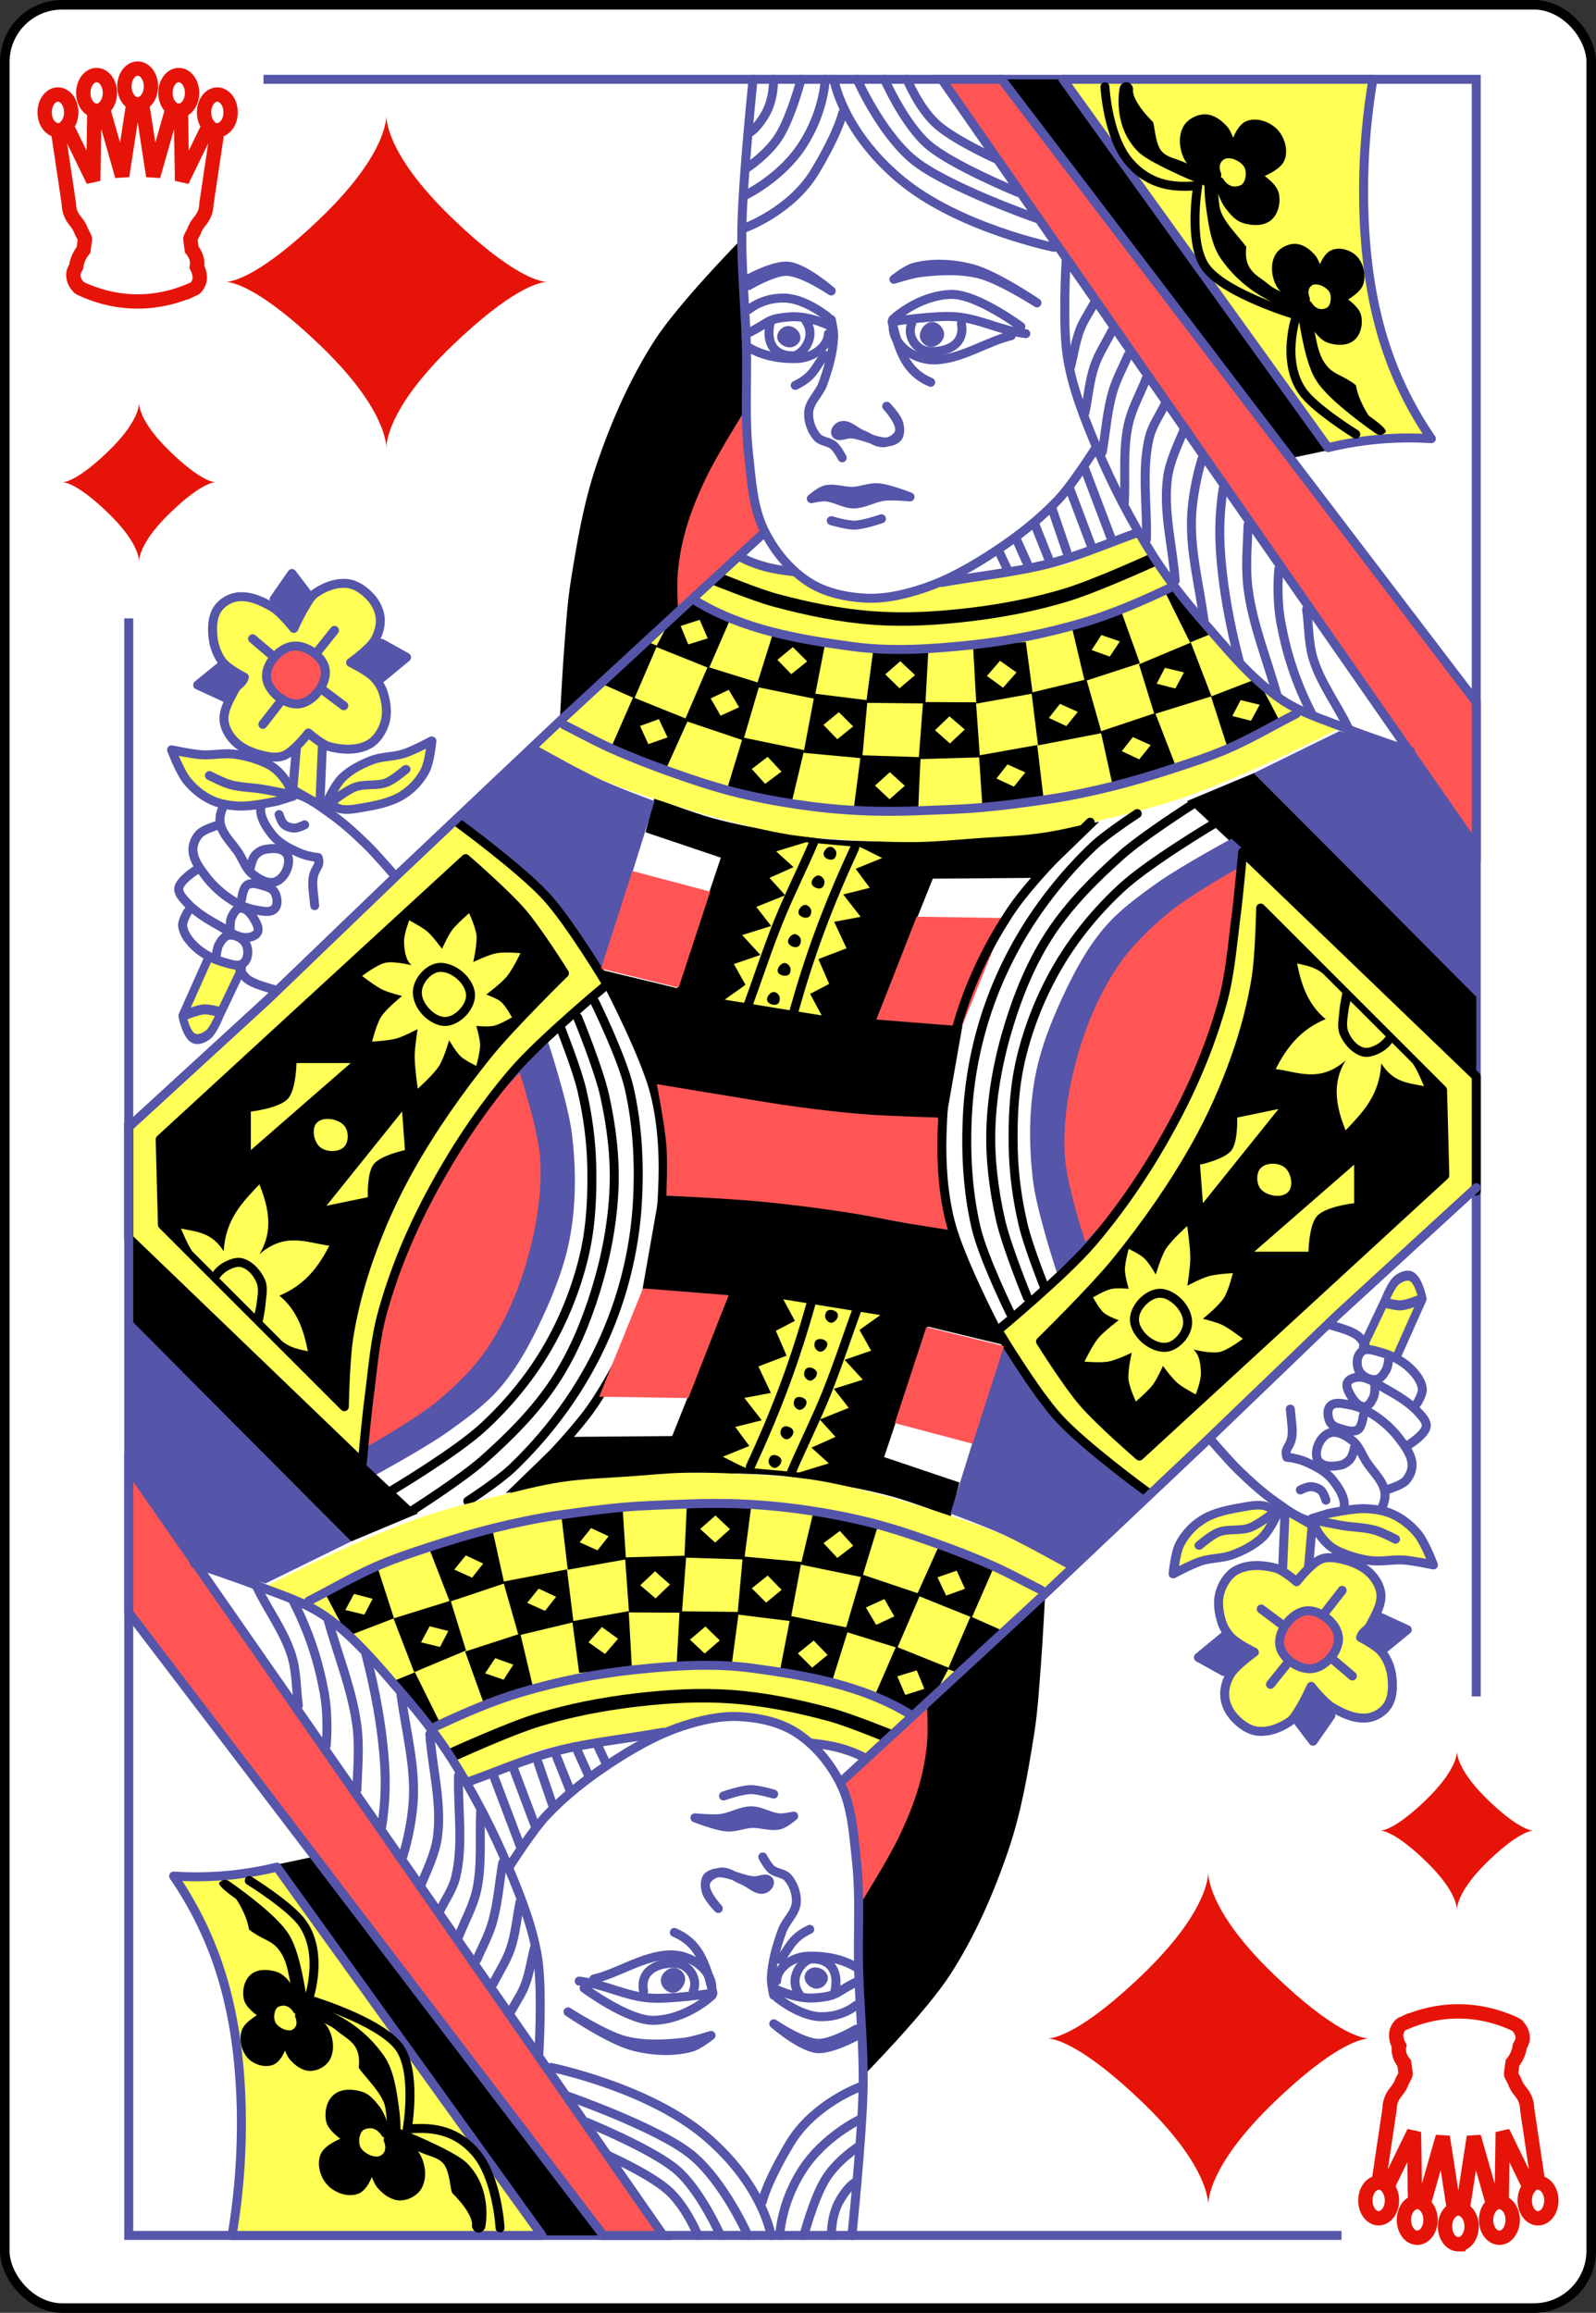 <?xml version="1.0" encoding="UTF-8" standalone="no"?>
<svg xmlns:svg="http://www.w3.org/2000/svg" xmlns="http://www.w3.org/2000/svg" xmlns:xlink="http://www.w3.org/1999/xlink" version="1.0" width="100%" height="100%" viewBox="0 0 167 242" id="svg2" xml:space="preserve">

<rect x="0" y="0" width="167" height="242" fill="#333333" stroke="none"/>

<rect x="0.5" y="0.5" width="166" height="241" rx="6" style="fill:#ffffff;stroke:#000000;stroke-width:1;" id="card"/>

<g id="upleft">
<path style="fill:#e61408;stroke:none" d="m 14.551,42.191 c -0.015,0.468 -0.291,2.218 -3.307,5.114 -2.906,2.786 -4.260,3.120 -4.666,3.151 0.406,0.031 1.760,0.364 4.666,3.151 3.015,2.896 3.291,4.646 3.307,5.109 0.010,-0.463 0.291,-2.213 3.307,-5.109 2.901,-2.786 4.260,-3.120 4.666,-3.151 -0.406,-0.031 -1.765,-0.364 -4.666,-3.151 -3.015,-2.896 -3.297,-4.646 -3.307,-5.114 z" id="fig"/>
<path style="fill:none;stroke:#e61408;stroke-width:1.5px;" d="m 14.407,7.178 a 1.390,1.864 0 0 0 -1.390,1.864 1.390,1.864 0 0 0 0.940,1.762 l -1.175,7.619 -2.014,-7.063 A 1.390,1.864 0 0 0 11.500,9.720 1.390,1.864 0 0 0 10.109,7.856 1.390,1.864 0 0 0 8.718,9.720 1.390,1.864 0 0 0 9.873,11.555 L 9.756,18.911 6.964,13.172 A 1.390,1.864 0 0 0 7.454,11.754 1.390,1.864 0 0 0 6.064,9.890 1.390,1.864 0 0 0 4.673,11.754 1.390,1.864 0 0 0 6.057,13.619 l 1.147,7.695 c 0.015,0.766 0.283,1.290 0.551,1.648 0.275,0.368 0.531,0.636 0.750,1.223 a 0.379,0.508 0 0 0 0.023,0.054 c 0.131,0.265 0.230,0.444 0.286,0.558 0.055,0.114 0.060,0.139 0.065,0.176 0.008,0.069 -0.034,0.432 -0.147,1.193 -0.613,0.731 -0.746,1.571 -0.754,1.736 -0.143,0.252 -0.283,0.509 -0.299,0.777 -0.020,0.349 0.077,0.654 0.192,0.870 0.229,0.430 0.549,0.625 0.549,0.625 a 0.379,0.508 0 0 0 0.045,0.025 0.379,0.508 0 0 0 0.025,0.010 c 3.830,1.778 7.994,1.778 11.824,0.001 a 0.379,0.508 0 0 0 0.021,-0.009 c 0.002,-0.001 0.004,-0.001 0.006,-0.002 a 0.379,0.508 0 0 0 0.085,-0.056 c 0,0 0.276,-0.230 0.422,-0.688 0.127,-0.397 0.048,-0.989 -0.257,-1.538 0.023,-0.141 0.060,-0.243 0.032,-0.546 -0.036,-0.387 -0.220,-0.860 -0.556,-1.255 -0.100,-0.688 -0.149,-1.073 -0.141,-1.140 0.004,-0.036 0.010,-0.061 0.066,-0.176 0.055,-0.114 0.154,-0.293 0.286,-0.558 a 0.379,0.508 0 0 0 0.023,-0.054 c 0.218,-0.587 0.475,-0.854 0.750,-1.223 0.266,-0.356 0.532,-0.877 0.550,-1.639 l 1.148,-7.704 a 1.390,1.864 0 0 0 1.382,-1.864 1.390,1.864 0 0 0 -1.390,-1.864 1.390,1.864 0 0 0 -1.390,1.864 1.390,1.864 0 0 0 0.488,1.419 l -2.791,5.737 -0.116,-7.353 A 1.390,1.864 0 0 0 20.096,9.720 1.390,1.864 0 0 0 18.705,7.856 1.390,1.864 0 0 0 17.315,9.720 1.390,1.864 0 0 0 18.047,11.362 l -2.013,7.062 -1.176,-7.619 A 1.390,1.864 0 0 0 15.798,9.042 1.390,1.864 0 0 0 14.407,7.178 Z"/>
</g>
<use transform="matrix(-1,0,0,-1,167,242)" id="downright" xlink:href="#upleft"/>


<g transform="matrix(0.47,0,0,0.47,-0.63,-5.8)">
<g id="queen">
 <path d="m 60,30 270,0 0,360 0,0" id="path6635-5" style="fill:none;stroke:#5555aa;stroke-width:2;stroke-linecap:butt;stroke-opacity:1" />
 <path style="fill:#000000;stroke:none" id="path7696" d="m 145.061,197.624 1.949,-7.604 c 0,0 8.623,3.267 13.063,4.484 5.248,1.438 10.626,2.376 15.987,3.314 3.168,0.554 6.347,1.104 9.553,1.364 6.479,0.525 12.998,0.517 19.497,0.389 6.574,-0.129 13.142,-0.590 19.692,-1.169 3.324,-0.294 6.640,-0.691 9.943,-1.169 3.785,-0.548 11.308,-1.949 11.308,-1.949 l -12.868,12.478 -24.176,0.194 -12.478,31.195 19.107,1.364 -3.704,21.057 c 0,0 -14.705,-0.680 -22.032,-1.364 -6.782,-0.633 -13.544,-1.502 -20.277,-2.534 -4.309,-0.660 -8.570,-1.605 -12.868,-2.339 -3.243,-0.554 -9.748,-1.559 -9.748,-1.559 0,0 -2.680,-6.968 -4.289,-10.333 -2.521,-5.273 -8.383,-15.402 -8.383,-15.402 l 17.742,4.289 9.748,-29.051 z" />
 <path style="fill:#5555aa;stroke:none" id="path7619" d="m 121.022,177.623 c 0,0 8.462,5.515 12.973,7.762 4.211,2.098 13.081,5.303 13.081,5.303 l -11.667,37.476 c 0,0 -6.506,-9.228 -10.253,-13.435 -3.499,-3.929 -7.411,-7.482 -11.359,-10.960 -3.388,-2.984 -10.560,-8.485 -10.560,-8.485 z" />
 <path style="fill:#5555aa;stroke:none" id="path7615" d="m 123.390,244.429 c 0,0 4.467,13.495 5.303,20.506 0.878,7.373 0.914,14.957 -0.353,22.273 -1.126,6.499 -3.580,12.757 -6.363,18.738 -2.498,5.368 -5.352,10.694 -9.192,15.202 -3.307,3.882 -7.517,6.934 -11.667,9.899 -5.245,3.748 -16.617,9.899 -16.617,9.899 l -3.535,-3.181 c 0,0 1.358,-14.232 2.828,-21.213 1.567,-7.445 3.643,-14.814 6.363,-21.920 2.525,-6.596 5.866,-12.860 9.192,-19.091 3.283,-6.151 6.302,-12.544 10.606,-18.031 3.858,-4.917 13.435,-13.081 13.435,-13.081 z" />
 <path style="fill:#ff5555;stroke:none" id="path7617" d="m 117.026,251.146 c 0,0 4.250,12.793 4.596,19.445 0.382,7.357 -0.834,14.828 -2.828,21.920 -1.956,6.957 -4.832,13.783 -8.838,19.798 -3.049,4.579 -7.084,8.500 -11.313,12.020 -4.849,4.035 -15.909,10.253 -15.909,10.253 0,0 1.498,-14.674 2.828,-21.920 1.006,-5.482 2.060,-10.997 3.889,-16.263 2.300,-6.624 5.590,-12.876 8.838,-19.091 2.593,-4.962 5.208,-9.956 8.485,-14.495 3.030,-4.197 10.253,-11.667 10.253,-11.667 z" />
 <g id="g7342" transform="matrix(1,0,0,1.253,8.906,-698.660)">
 <path style="fill:#ffff55;stroke:#5555aa;stroke-width:1.786;stroke-linecap:round;stroke-linejoin:round;stroke-opacity:1" id="path6924-4" d="m 38.858,737.583 -5.803,10.368 c 0,0 0.831,3.374 2.535,3.977 1.026,0.362 2.321,-0.101 3.25,-0.707 1.186,-0.774 2.5,-3.439 2.5,-3.439 l 4.960,-8.328" />
 <path style="fill:none;stroke:#5555aa;stroke-width:1.786;stroke-linecap:round;stroke-linejoin:round;stroke-opacity:1" id="path6926-2" d="m 34.042,747.655 c 0,0 2.483,-0.805 3.798,-0.873 1.052,-0.054 3.128,0.378 3.128,0.378" />
 </g>
 <path style="fill:#000000;stroke:none" id="path7014" d="m 166.207,65.781 c 0,0 -13.781,14.046 -19.079,22.257 -5.543,8.593 -9.702,18.110 -12.990,27.794 -2.851,8.398 -4.356,17.220 -5.740,25.981 -0.820,5.196 -1.101,10.465 -1.510,15.709 -0.392,5.028 -0.906,15.105 -0.906,15.105 l 45.014,-41.691 c 0,0 -2.715,-9.173 -3.323,-13.897 -0.604,-4.695 -0.251,-9.465 -0.302,-14.199 -0.067,-6.344 0.204,-12.692 0,-19.033 -0.193,-6.018 -1.162,-18.028 -1.162,-18.028 z" />
 <path style="fill:#ffff58;stroke:none" id="path7346-4" d="m 299.778,174.368 c -5.067,2.592 -12.066,6.074 -18.247,8.793 -5.833,2.565 -11.714,5.059 -17.756,7.084 -5.082,1.702 -10.307,2.953 -15.510,4.242 -4.821,1.194 -9.636,2.489 -14.548,3.234 -5.079,0.770 -10.236,0.888 -15.359,1.266 -4.120,0.303 -8.237,0.724 -12.367,0.802 -5.003,0.094 -10.010,-0.118 -15.006,-0.405 -4.588,-0.264 -9.195,-0.499 -13.736,-1.211 -5.118,-0.802 -10.146,-2.121 -15.157,-3.437 -4.316,-1.133 -8.583,-2.452 -12.826,-3.836 -4.652,-1.517 -9.352,-2.947 -13.840,-4.897 -5.263,-2.286 -11.739,-6.174 -15.275,-7.941 l 45.291,-42.049 c 0,0 2.741,0.509 4.103,0.807 2.589,0.565 2.447,0.946 7.730,1.858 2.495,1.037 4.165,3.570 6.645,4.644 3.022,1.308 6.376,2.038 9.669,2.030 6.289,-0.014 13.866,-1.696 18.447,-3.961 2.383,-0.002 4.485,-0.400 6.726,-0.616 3.110,-0.300 6.23,-0.522 9.325,-0.945 3.325,-0.454 6.689,-0.811 9.923,-1.710 2.766,-0.768 5.391,-1.984 8.026,-3.124 2.890,-1.250 8.527,-4.070 8.527,-4.070 3.982,6.638 9.037,15.502 17.591,23.604 4.277,4.050 9.276,9.737 13.550,12.983 4.274,3.245 11.070,5.266 14.070,6.857 z" />
 <path style="fill:#ff5555;stroke:none" id="path7016" d="m 167.193,103.657 c 0,0 -6.094,9.733 -8.583,14.895 -1.787,3.705 -3.386,7.528 -4.531,11.480 -0.902,3.113 -1.514,6.326 -1.817,9.554 -0.257,2.744 0.005,8.270 0.005,8.270 l 19.033,-16.918 c 0,0 -2.644,-8.573 -3.323,-12.990 -0.724,-4.715 -0.781,-14.291 -0.781,-14.291 z" />
 <path style="fill:#000000;stroke:none" id="path6845" d="M 224,30 289.5,114.166 297.333,112.5 238,30 Z" />
 <path style="fill:#ffff55;stroke:#5555aa;stroke-width:2;stroke-linecap:round;stroke-linejoin:round;stroke-opacity:1" id="path17933-2-5" d="m 307,30 c -1.672,9.898 -2.343,19.966 -2,30 0.347,10.168 1.751,20.358 5,30 2.387,7.086 5.763,13.838 10,20 -3.328,-0.219 -6.671,-0.219 -10,0 -4.380,0.289 -8.735,0.959 -13,2 l -59,-82 69,0" />
 <path style="fill:#000000;stroke:#000100;stroke-width:1.999;stroke-linecap:round;stroke-linejoin:round;stroke-opacity:1" id="path17945-51-17" d="m 273.592,55.470 c 0.395,0.990 0.851,1.982 1.518,2.809 0.879,1.091 1.843,2.312 3.191,2.742 1.694,0.540 3.992,0.724 5.390,-0.450 1.363,-1.145 1.790,-3.433 1.346,-5.105 -0.511,-1.929 -4.227,-4.183 -4.227,-4.183 0,0 4.728,-1.580 5.556,-3.612 0.777,-1.908 -0.033,-4.452 -1.439,-5.878 -1.387,-1.406 -3.928,-2.341 -5.796,-1.518 -2.097,0.923 -3.300,6.023 -3.300,6.023 0,0 -0.837,-3.753 -2.050,-5.129 -1.076,-1.222 -2.627,-2.416 -4.290,-2.380 -1.475,0.032 -3.177,0.957 -3.866,2.279 -1.085,2.080 -0.611,4.967 0.625,6.878 1.239,1.915 5.997,3.342 5.997,3.342 0,0 -1.274,-2.703 0.982,-4.262 1.804,-1.246 5.046,0.238 6.046,2.107 0.846,1.582 0.400,4.619 -1.300,5.348 -3.394,1.452 -5.117,-1.721 -5.117,-1.721 0,0 0.388,1.845 0.735,2.713 z" />
 <path style="fill:#000000;stroke:#000100;stroke-width:1.999;stroke-linecap:round;stroke-linejoin:round;stroke-opacity:1" id="path17945-51-17-1" d="m 293.168,82.708 c 0.352,0.896 0.759,1.792 1.354,2.541 0.784,0.987 1.644,2.091 2.847,2.480 1.512,0.488 3.561,0.655 4.809,-0.407 1.216,-1.035 1.597,-3.105 1.201,-4.617 -0.456,-1.744 -3.772,-3.783 -3.772,-3.783 0,0 3.707,-1.826 4.290,-3.600 0.569,-1.731 0.011,-4.034 -1.284,-5.316 -1.095,-1.084 -3.100,-1.674 -4.504,-1.040 -1.881,0.849 -2.944,5.447 -2.944,5.447 0,0 -0.747,-3.394 -1.829,-4.638 -0.960,-1.105 -2.344,-2.185 -3.827,-2.152 -1.316,0.029 -2.834,0.865 -3.449,2.061 -0.968,1.881 -0.545,4.492 0.557,6.220 1.105,1.732 5.351,3.022 5.351,3.022 0,0 -1.137,-2.444 0.876,-3.855 1.609,-1.127 4.502,0.215 5.394,1.906 0.755,1.430 0.357,4.178 -1.160,4.836 -3.028,1.313 -4.566,-1.557 -4.566,-1.557 0,0 0.346,1.669 0.655,2.454 z" />
 <path style="fill:none;stroke:#000000;stroke-width:2;stroke-linecap:round;stroke-linejoin:round;stroke-opacity:1" id="path6821" d="m 247.333,31.666 c 0,0 0.587,11.227 5.5,16.833 4.722,5.388 10.277,5.611 15.166,5.166 0,0 -2.299,13.139 2,18.5 C 274.663,77.980 290,82.5 290,82.5 c 0,0 -3.580,10.047 1.333,17 2.720,3.849 11.833,9.5 11.833,9.5" />
 <path style="font-style:normal;font-variant:normal;font-weight:normal;font-stretch:normal;font-size:medium;line-height:normal;font-family:Sans;-inkscape-font-specification:Sans;text-indent:0;text-align:start;text-decoration:none;text-decoration-line:none;letter-spacing:normal;word-spacing:normal;text-transform:none;direction:ltr;block-progression:tb;writing-mode:lr-tb;baseline-shift:baseline;text-anchor:start;fill:#000000;stroke-width:3;marker:none;" id="path6821-1" d="m 252.093,30.637 c -0.689,0.002 -1.339,0.541 -1.468,1.218 0,0 -1.822,8.333 4.062,14.218 0.910,0.910 2.217,1.693 3.812,2.562 1.594,0.869 3.437,1.76 5.187,2.562 3.054,1.400 5.149,2.199 5.812,2.468 0.003,0.706 -0.022,2.230 0.375,5.031 0.479,3.374 1.087,8.160 3.322,11.322 4.140,5.858 8.886,8.364 12.302,10.052 2.234,1.104 3.759,1.490 4.781,1.687 0.098,0.769 0.278,2.425 0.843,5.281 0.683,3.448 1.614,7.368 3.187,9.906 1.649,2.659 4.928,5.496 7.875,7.843 2.946,2.347 5.562,4.125 5.562,4.125 0.654,0.441 1.652,0.248 2.094,-0.406 0.441,-0.654 -3.085,-3.152 -3.739,-3.593 0,0 -2.356,-3.363 -2.875,-6.802 -2.852,-2.272 -4.934,-2.322 -6.552,-4.395 -1.584,-2.030 -1.956,-3.947 -2.614,-7.270 -0.658,-3.323 -1,-6.125 -1,-6.125 -0.083,-0.681 -0.690,-1.260 -1.375,-1.312 0,0 -5.701,-1.434 -7.843,-3.291 -2.471,-2.142 -5.685,-2.960 -5.041,-8.416 -1.730,-2.448 -5.512,-5.902 -5.958,-9.041 -0.445,-3.138 -0.437,-5.562 -0.437,-5.562 0.018,-0.608 -0.372,-1.209 -0.937,-1.437 0,0 -3.107,-1.242 -6.531,-2.812 -1.711,-0.784 -3.800,-1.049 -5,-2.468 -1.467,-1.735 -1.551,-6.124 -1.958,-6.531 -4.655,-4.655 -4.416,-6.968 -4.416,-6.968 0.207,-0.879 -0.564,-1.848 -1.468,-1.843 z" />
 <path style="fill:#ff5555;stroke:#5555aa;stroke-width:2;stroke-opacity:1" id="path6847" d="M 211,30 224.333,30 330,168.666 330,201 Z" />
 <path style="fill:none;stroke:#5555aa;stroke-width:2;stroke-linecap:round;stroke-linejoin:round;stroke-opacity:1" id="path17967-15-5" d="m 186.993,30 c 0,0 1.769,11.295 14.651,22.174 12.881,10.878 34.358,15.228 34.358,15.228" />
 <path style="fill:none;stroke:#5555aa;stroke-width:2;stroke-linecap:round;stroke-linejoin:round;stroke-opacity:1" id="path17967-7-2-2" d="m 192.160,30 c 0,0 5.212,11.830 12.428,17.842 7.215,6.012 27.531,13.114 27.531,13.114" />
 <path style="fill:none;stroke:#5555aa;stroke-width:2;stroke-linecap:round;stroke-linejoin:round;stroke-opacity:1" id="path17967-6-7-7" d="m 198.267,30 c 0,0 4.410,10.058 9.792,14.639 5.381,4.581 19.924,10.532 19.924,10.532" />
 <path style="fill:none;stroke:#5555aa;stroke-width:1.999;stroke-linecap:round;stroke-linejoin:round;stroke-opacity:1" id="path17967-1-6-6" d="m 203.288,30 c 0,0 2.731,6.831 7.029,10.382 4.297,3.550 12.891,7.390 12.891,7.390" />
 <path style="fill:none;stroke:#5555aa;stroke-width:2;stroke-linecap:round;stroke-linejoin:round;stroke-opacity:1" id="path17967-2-4-1" d="m 188.938,37.538 c 0,0 -0.840,4.085 -6.143,12.956 -5.303,8.871 -15.747,12.632 -15.747,12.632" />
 <path style="fill:none;stroke:#5555aa;stroke-width:2;stroke-linecap:round;stroke-linejoin:round;stroke-opacity:1" id="path17967-7-7-2-4" d="m 185.051,30 c 0,0 -0.173,7.048 -4.997,14.561 -4.823,7.512 -12.940,11.314 -12.940,11.314" />
 <path style="fill:none;stroke:#5555aa;stroke-width:2;stroke-linecap:round;stroke-linejoin:round;stroke-opacity:1" id="path17967-6-9-3-2" d="m 179.68,30 c 0,0 -1.933,7.457 -4.508,12.038 -2.575,4.581 -7.861,7.898 -7.861,7.898" />
 <path style="fill:none;stroke:#5555aa;stroke-width:1.999;stroke-linecap:round;stroke-linejoin:round;stroke-opacity:1" id="path17967-1-5-2-3" d="m 173.554,30 c 0,0 0.180,4.400 -1.942,7.950 -2.123,3.550 -3.590,3.984 -3.590,3.984" />
 <path style="fill:none;stroke:#5555aa;stroke-width:1.999;stroke-linecap:round;stroke-linejoin:round;stroke-opacity:1" id="path18296-2-2" d="m 186.405,83.469 c 0,0 0.589,2.580 0.530,3.887 -0.162,3.576 -1.196,7.097 -2.408,10.465 -0.795,2.208 -2.999,3.951 -3.157,6.293 -0.131,1.946 0.616,4.064 1.895,5.537 0.901,1.037 2.639,0.965 3.676,1.868 0.838,0.730 1.906,2.739 1.906,2.739" />
 <path style="fill:#5555aa;stroke:#5555aa;stroke-width:1.999;stroke-linecap:round;stroke-linejoin:round;stroke-opacity:1" id="path18298-1-2" d="m 198.747,102.780 c 0,0 3.324,3.559 2.859,5.604 -0.304,1.335 -1.914,2.281 -3.267,2.490 -1.779,0.274 -3.399,-1.188 -5.082,-1.827 -1.593,-0.605 -3.126,-2.430 -4.747,-1.901 -0.651,0.212 -1.416,1.141 -1.089,1.743 0.535,0.984 2.242,-0.013 3.361,0.053 3.393,0.204 7.437,3.118 10.144,1.060 0.871,-0.662 0.779,-2.168 0.544,-3.237 -0.345,-1.571 -2.723,-3.985 -2.723,-3.985 z" />
 <path style="fill:#5555aa;stroke:#5555aa;stroke-width:1.999;stroke-linecap:round;stroke-linejoin:round;stroke-opacity:1" id="path18288-6-1" d="m 232.200,79.772 c 0,0 -9.207,-6.281 -14.497,-7.649 -4.161,-1.076 -8.738,-1.368 -12.893,-0.265 -1.671,0.443 -4.451,2.664 -4.451,2.664 0,0 4.075,-1.311 6.188,-1.538 4.269,-0.459 8.713,-0.675 12.877,0.375 4.620,1.166 12.775,6.414 12.775,6.414 z" />
 <path style="fill:#5555aa;stroke:#5555aa;stroke-width:1.999;stroke-linecap:round;stroke-linejoin:round;stroke-opacity:1" id="path18290-8-6" d="m 168.270,74.250 c 0,0 5.566,-2.979 8.539,-2.653 3.704,0.406 9.587,5.525 9.587,5.525 0,0 -6.241,-4.258 -9.859,-4.369 -3.037,-0.093 -8.505,3.151 -8.505,3.151 z" />
 <path style="fill:#5555aa;stroke:#5555aa;stroke-width:1.999;stroke-linecap:round;stroke-linejoin:round;stroke-opacity:1" id="path18312-5-8" d="m 203.940,122.970 c 0,0 -4.704,-1.875 -7.154,-2.044 -1.839,-0.126 -3.646,0.697 -5.487,0.785 -2.101,0.101 -4.257,-0.853 -6.305,-0.291 -1.120,0.307 -3.030,1.936 -3.030,1.936 0,0 2.086,-0.460 3.136,-0.397 2.136,0.128 4.137,1.565 6.276,1.568 2.360,0.004 4.550,-1.456 6.930,-1.712 1.869,-0.200 5.634,0.155 5.634,0.155 z" />
 <path style="fill:none;stroke:#5555aa;stroke-width:1.999;stroke-linecap:round;stroke-linejoin:round;stroke-opacity:1" id="path18316-6-5" d="m 197.578,127.833 c 0,0 -3.943,1.371 -5.990,1.415 -1.753,0.037 -5.173,-0.990 -5.173,-0.990" />
 <path style="fill:none;stroke:#5555aa;stroke-width:1.999;stroke-linecap:round;stroke-linejoin:round;stroke-opacity:1" id="path6597-7" d="m 185.625,82.900 c 0,0 -5.032,-4.105 -9.649,-4.205 -4.941,-0.106 -7.894,2.523 -7.894,2.523" />
 <path style="fill:none;stroke:#5555aa;stroke-width:1.999;stroke-linecap:round;stroke-linejoin:round;stroke-opacity:1" id="path6597-1-6" d="m 228.613,85.045 c 0,0 -9.863,-7.325 -15.526,-7.162 -7.420,0.213 -12.961,5.559 -12.961,5.559" />
 <path style="fill:none;stroke:#5555aa;stroke-width:1.999;stroke-linecap:round;stroke-linejoin:round;stroke-opacity:1" id="path6597-8-1" d="m 229.705,86.621 c -5.852,-0.757 -10.154,-3.299 -15.541,-3.759 -4.618,-0.394 -13.942,1.036 -13.942,1.036" />
 <path style="fill:none;stroke:#5555aa;stroke-width:1.999;stroke-linecap:round;stroke-linejoin:round;stroke-opacity:1" id="path6597-8-9-8" d="m 167.453,86.693 c 5.387,-2.541 4.233,-3.350 9.620,-3.810 4.618,-0.394 9.445,2.225 9.445,2.225" />
 <path style="fill:none;stroke:#5555aa;stroke-width:1.999;stroke-linecap:round;stroke-linejoin:round;stroke-opacity:1" id="path6597-1-2-92" d="m 226.468,87.080 c -5.266,1.199 -10.768,5.081 -16.727,5.378 -4.415,0.219 -9.150,-2.813 -9.539,-6.897" />
 <path style="fill:none;stroke:#5555aa;stroke-width:1.999;stroke-linecap:round;stroke-linejoin:round;stroke-opacity:1" id="path6597-1-2-7-7" d="m 215.381,84.395 c 0.936,5.063 -4.018,6.559 -7.578,6.121 -2.414,-0.296 -4.653,-3.259 -3.491,-6.153" />
 <path style="fill:#5555aa;stroke:#5555aa;stroke-width:1.999;stroke-linecap:round;stroke-linejoin:round;stroke-opacity:1" id="path6678-9" d="m 207.132,87.242 c -0.098,-0.917 0.745,-2.179 1.705,-2.230 0.840,-0.044 1.724,0.977 1.705,1.784 -0.019,0.840 -0.983,1.762 -1.860,1.784 -0.695,0.017 -1.479,-0.674 -1.550,-1.338 z" />
 <path style="fill:#5555aa;stroke:#5555aa;stroke-width:1.999;stroke-linecap:round;stroke-linejoin:round;stroke-opacity:1" id="path6678-4-5" d="m 178.557,87.548 c 0.026,-0.716 -0.846,-1.644 -1.742,-1.625 -0.783,0.016 -1.532,0.862 -1.458,1.486 0.076,0.650 1.038,1.306 1.854,1.270 0.647,-0.028 1.326,-0.612 1.346,-1.131 z" />
 <path style="fill:none;stroke:#5555aa;stroke-width:1.999;stroke-linecap:round;stroke-linejoin:round;stroke-opacity:1" id="path6706-4" d="m 184.967,91.412 c -2.092,2.459 -2.243,4.643 -6.578,6.728" />
 <path style="fill:none;stroke:#5555aa;stroke-width:1.999;stroke-linecap:round;stroke-linejoin:round;stroke-opacity:1" id="path6708-3" d="m 199.941,83.932 c 1.604,7.121 3.449,11.366 8.596,13.521" />
 <path style="fill:none;stroke:#5555aa;stroke-width:2;stroke-linecap:round;stroke-linejoin:round;stroke-opacity:1" id="path6597-1-2-9-1" d="m 167.550,89.414 c 2.855,1.803 6.511,2.869 11.175,2.747 3.455,-0.090 6.968,-2.538 7.029,-5.496" />
 <path style="fill:none;stroke:#5555aa;stroke-width:2;stroke-linecap:round;stroke-linejoin:round;stroke-opacity:1" id="path6597-1-2-7-5-2" d="m 172.825,84.103 c -1.111,4.898 1.095,7.535 5.143,7.452 1.780,-0.036 5.422,-4.039 2.747,-7.844" />
 <path style="fill:none;stroke:#5555aa;stroke-width:2;stroke-linecap:round;stroke-linejoin:round;stroke-opacity:1" id="path6972" d="m 169,30 c 0,0 -2.294,21.970 -2.5,33 -0.161,8.671 0.744,17.330 1,26 0.240,8.164 -0.410,16.382 0.5,24.5 0.645,5.749 0.934,11.814 3.5,17 2.252,4.553 5.706,8.784 10,11.5 3.656,2.313 8.179,3.273 12.5,3.5 4.389,0.229 8.832,-0.812 13,-2.209 5.695,-1.907 10.985,-4.984 16,-8.290 5.042,-3.324 9.857,-7.105 14,-11.5 3.110,-3.298 8,-11 8,-11" />
 <path style="fill:none;stroke:#5555aa;stroke-width:2;stroke-linecap:round;stroke-linejoin:round;stroke-opacity:1" id="path6976" d="m 166.353,136.442 c 4.669,2.406 8.816,2.832 11.949,3.191" />
 <path style="fill:none;stroke:#5555aa;stroke-width:2;stroke-linecap:round;stroke-linejoin:round;stroke-opacity:1" id="path6978" d="m 211.062,142.015 c 7.263,-1.352 16.235,-2.198 24.139,-4.272 6.643,-1.743 12.959,-4.557 19.439,-6.836" />
 <path style="fill:none;stroke:#5555aa;stroke-width:2;stroke-linecap:round;stroke-linejoin:round;stroke-opacity:1" id="path6980" d="m 242.892,116.807 5.981,15.808" />
 <path style="fill:none;stroke:#5555aa;stroke-width:2;stroke-linecap:round;stroke-linejoin:round;stroke-opacity:1" id="path6982" d="m 239.474,121.079 4.913,13.031" />
 <path style="fill:none;stroke:#5555aa;stroke-width:2;stroke-linecap:round;stroke-linejoin:round;stroke-opacity:1" id="path6984" d="m 235.629,125.779 3.204,9.399" />
 <path style="fill:none;stroke:#5555aa;stroke-width:2;stroke-linecap:round;stroke-linejoin:round;stroke-opacity:1" id="path6986" d="m 231.784,129.197 2.990,7.476" />
 <path style="fill:none;stroke:#5555aa;stroke-width:2;stroke-linecap:round;stroke-linejoin:round;stroke-opacity:1" id="path6988" d="m 227.725,132.615 2.777,6.195" />
 <path style="fill:none;stroke:#5555aa;stroke-width:2;stroke-linecap:round;stroke-linejoin:round;stroke-opacity:1" id="path6990" d="m 223.879,135.392 1.709,3.631" />
 <path style="fill:none;stroke:#5555aa;stroke-width:2;stroke-linecap:round;stroke-linejoin:round;stroke-opacity:1" id="path6992" d="m 244.815,80.063 c -0.996,1.851 -2.225,3.595 -2.990,5.554 -1.043,2.670 -1.424,5.554 -2.136,8.331" />
 <path style="fill:none;stroke:#5555aa;stroke-width:2;stroke-linecap:round;stroke-linejoin:round;stroke-opacity:1" id="path6994" d="m 248.874,86.045 c -1.281,2.563 -2.909,4.981 -3.845,7.690 -1.162,3.366 -1.424,6.978 -2.136,10.467" />
 <path style="fill:none;stroke:#5555aa;stroke-width:2;stroke-linecap:round;stroke-linejoin:round;stroke-opacity:1" id="path6996" d="m 252.505,91.385 c -1.139,2.705 -2.590,5.300 -3.418,8.117 -1.283,4.369 -1.566,8.972 -2.349,13.458" />
 <path style="fill:none;stroke:#5555aa;stroke-width:2;stroke-linecap:round;stroke-linejoin:round;stroke-opacity:1" id="path6998" d="m 256.564,96.512 c -1.352,3.489 -3.280,6.807 -4.058,10.467 -1.201,5.648 -0.569,11.535 -0.854,17.303" />
 <path style="fill:none;stroke:#5555aa;stroke-width:2;stroke-linecap:round;stroke-linejoin:round;stroke-opacity:1" id="path7000" d="m 260.837,102.067 c -1.210,2.563 -2.972,4.933 -3.631,7.690 -1.756,7.344 -0.427,15.096 -0.640,22.644" />
 <path style="fill:none;stroke:#5555aa;stroke-width:2;stroke-linecap:round;stroke-linejoin:round;stroke-opacity:1" id="path7002" d="m 265.109,107.621 c -1.281,3.204 -3.34,7.222 -3.845,11.108 -0.985,7.576 1.139,15.238 1.709,22.857" />
 <path style="fill:none;stroke:#5555aa;stroke-width:2;stroke-linecap:round;stroke-linejoin:round;stroke-opacity:1" id="path7004" d="m 268.954,114.457 c -1.068,3.418 -2.236,8.905 -2.349,13.458 -0.187,7.531 1.566,13.885 2.777,22.430" />
 <path style="fill:none;stroke:#5555aa;stroke-width:2;stroke-linecap:round;stroke-linejoin:round;stroke-opacity:1" id="path7006" d="m 273.654,121.079 c -0.712,4.770 -0.910,8.975 -0.640,13.458 0.512,8.507 2.136,17.018 4.272,25.207" />
 <path style="fill:none;stroke:#5555aa;stroke-width:2;stroke-linecap:round;stroke-linejoin:round;stroke-opacity:1" id="path7008" d="m 279.208,129.197 c -0.142,4.486 -0.633,9.584 0,14.312 1.077,8.047 4.130,15.381 6.408,23.498" />
 <path style="fill:none;stroke:#5555aa;stroke-width:2;stroke-linecap:round;stroke-linejoin:round;stroke-opacity:1" id="path7010" d="m 286.044,139.024 c -0.284,3.275 -0.282,7.895 0.427,11.749 1.321,7.175 3.346,13.529 7.049,20.721" />
 <path style="fill:none;stroke:#5555aa;stroke-width:2;stroke-linecap:round;stroke-linejoin:round;stroke-opacity:1" id="path7012" d="m 292.240,147.996 c 0.498,3.702 0.385,7.540 1.495,11.108 1.683,5.412 5.483,10.467 7.690,15.167" />
 <g id="g7264" transform="translate(0,-512.362)">
 <path style="fill:none;stroke:#5555aa;stroke-width:1.999;stroke-linecap:round;stroke-linejoin:round;stroke-opacity:1" id="path6912-3" d="m 89.796,720.324 c 0,0 -4.404,-5.208 -6.868,-7.601 -2.593,-2.518 -5.291,-4.980 -8.299,-7.077 -2.317,-1.615 -4.682,-3.490 -7.440,-4.193 -1.628,-0.415 -3.484,-0.562 -5.040,0.070 -1.143,0.465 -2.419,1.344 -2.686,2.550 -0.508,2.291 1.101,4.727 2.575,6.552 1.495,1.851 3.767,2.992 5.945,3.951 1.314,0.578 2.915,0.902 4.181,1.037 0.829,2.600 -1.655,2.008 -1.127,7.138 0.154,1.504 0.361,3.568 0.361,3.568" />
 <path style="fill:none;stroke:#5555aa;stroke-width:1.999;stroke-linecap:round;stroke-linejoin:round;stroke-opacity:1" id="path6914-4" d="m 63.467,706.048 c 0,0 0.487,1.664 1.144,2.218 0.599,0.505 1.482,0.778 2.289,0.786 0.791,0.008 2.260,-0.725 2.260,-0.725" />
 <path style="fill:none;stroke:#5555aa;stroke-width:1.999;stroke-linecap:round;stroke-linejoin:round;stroke-opacity:1" id="path6916-1" d="m 58.888,703.286 c 0,0 -3.967,-1.814 -5.723,-1.048 -1.849,0.806 -2.854,3.104 -2.861,4.980 -0.011,2.852 2.777,5.117 4.292,7.601 0.921,1.510 1.533,3.329 2.914,4.435 1.353,1.083 3.171,2.203 4.865,1.834 1.323,-0.287 2.386,-1.615 2.861,-2.883 0.424,-1.131 0.582,-2.725 -0.232,-3.617 -1.094,-1.197 -3.222,-1.090 -4.807,-0.746 -0.846,0.183 -1.633,0.748 -2.173,1.426 -0.554,0.696 -0.926,2.505 -0.926,2.505" />
 <path style="fill:none;stroke:#5555aa;stroke-width:1.999;stroke-linecap:round;stroke-linejoin:round;stroke-opacity:1" id="path6918-1" d="m 49.443,708.528 c 0,0 -2.802,0.856 -3.720,1.834 -0.924,0.985 -1.490,2.371 -1.430,3.669 0.096,2.109 1.548,4.031 2.861,5.766 1.536,2.031 3.544,3.847 5.723,5.242 1.616,1.034 3.416,1.906 5.309,2.227 1.413,0.239 3.310,0.782 4.292,-0.262 0.838,-0.890 0.605,-2.607 0,-3.669 -0.457,-0.801 -1.498,-1.146 -2.382,-1.410 -1.200,-0.358 -2.706,-0.857 -3.755,-0.172 -0.940,0.614 -1.209,3.145 -1.209,3.145" />
 <path style="fill:none;stroke:#5555aa;stroke-width:1.999;stroke-linecap:round;stroke-linejoin:round;stroke-opacity:1" id="path6920-3" d="m 44.864,718.489 c 0,0 -3.483,2.211 -3.720,3.931 -0.159,1.163 0.905,2.238 1.717,3.145 2.068,2.311 4.948,3.937 7.727,5.504 1.708,0.962 3.432,2.336 5.437,2.359 0.939,0.010 2.108,-0.302 2.575,-1.048 0.429,-0.686 0.088,-1.645 -0.286,-2.359 -0.701,-1.336 -1.816,-3.194 -3.434,-3.145 -1.013,0.030 -1.603,1.243 -2.003,2.096 -0.414,0.887 -0.286,2.883 -0.286,2.883" />
 <path style="fill:none;stroke:#5555aa;stroke-width:1.999;stroke-linecap:round;stroke-linejoin:round;stroke-opacity:1" id="path6922-8" d="m 43.147,727.663 c 0,0 -1.256,2.044 -1.144,3.145 0.181,1.791 1.484,3.435 2.861,4.718 1.785,1.662 4.173,2.840 6.617,3.497 1.271,0.341 2.960,0.957 3.971,0.172 1.245,-0.967 1.326,-3.129 0.572,-4.455 -0.650,-1.144 -2.328,-2.031 -3.720,-1.834 -1.050,0.148 -1.723,1.235 -2.220,2.096 -0.499,0.867 -0.641,2.883 -0.641,2.883" />
 <path style="fill:none;stroke:#5555aa;stroke-width:1.999;stroke-linecap:round;stroke-linejoin:round;stroke-opacity:1" id="path6914-4-7" d="m 54.737,740.634 c 0,0 0.873,1.363 1.477,1.885 0.568,0.491 1.269,0.815 1.956,1.119 1.364,0.604 4.257,1.382 4.257,1.382" />
 </g>
 <g id="g7328" transform="matrix(0.907,-0.420,0.420,0.907,-278.699,-426.274)">
 <path style="fill:#ffff55;stroke:#5555aa;stroke-width:2;stroke-linecap:round;stroke-linejoin:round;stroke-opacity:1" id="path6928-77" d="m 50.840,703.782 c 0,0 -5.512,-1.228 -8,-2.5 -1.895,-0.968 -3.745,-2.193 -5.116,-3.823 -1.486,-1.766 -2.560,-3.940 -3.133,-6.176 -0.641,-2.503 -0.25,-7.75 -0.25,-7.75 0,0 3.559,2.674 5.5,3.75 2.092,1.159 4.518,1.657 6.573,2.883 1.532,0.914 2.944,2.044 4.219,3.292 1.020,0.999 2.030,2.064 2.707,3.323 0.661,1.230 1.039,2.619 1.25,4 0.176,1.153 0,3.5 0,3.5 z" />
 <path style="fill:none;stroke:#5555aa;stroke-width:2;stroke-linecap:round;stroke-linejoin:round;stroke-opacity:1" id="path6930-9" d="m 39.590,692.282 c 0,0 2.019,2.616 3.262,3.689 1.878,1.620 4.191,2.657 6.237,4.060 1.525,1.046 4.5,3.25 4.5,3.25" />
 </g>
 <path style="fill:#ffff55;stroke:#5555aa;stroke-width:2;stroke-linecap:round;stroke-linejoin:round;stroke-opacity:1" id="path6932-31" d="m 66.526,188.145 0.887,-10.320 3.067,-2.705 2.653,2.679 -0.591,13.759 z" />
 <g id="g7324" transform="matrix(0.861,-0.247,0.269,0.790,-169.530,-351.904)">
 <path style="fill:#ffff55;stroke:#5555aa;stroke-width:2.313;stroke-linecap:round;stroke-linejoin:round;stroke-opacity:1" id="path6934-9" d="m 62.340,706.532 c 0,0 3.313,-3.896 5.5,-5.116 2.535,-1.414 5.506,-2.042 8.396,-2.310 2.698,-0.250 5.395,0.787 8.103,0.676 2.532,-0.103 7.5,-1.25 7.5,-1.25 0,0 -2.140,5.260 -4,7.25 -1.978,2.117 -4.546,3.736 -7.202,4.547 -3.585,1.094 -7.409,0.637 -11.047,0.202 -1.629,-0.194 -3.350,-0.401 -4.75,-1.25 -1.059,-0.642 -2.5,-2.75 -2.5,-2.75 z" />
 <path style="fill:none;stroke:#5555aa;stroke-width:2.313;stroke-linecap:round;stroke-linejoin:round;stroke-opacity:1" id="path6936-8" d="m 63.499,706.782 c 0,0 4.334,-1.826 6.590,-2 2.638,-0.202 5.147,1.413 7.784,1.148 1.931,-0.194 5.582,-1.975 5.582,-1.975" />
 </g>
 <path style="fill:#5555aa;stroke:#5555aa;stroke-width:2;stroke-linecap:round;stroke-linejoin:round;stroke-opacity:1" id="path6946-5" d="m 80.399,159.689 5.842,-4.136 5.615,3.126 -5.643,4.659 z" />
 <path style="fill:#5555aa;stroke:#5555aa;stroke-width:2;stroke-linecap:round;stroke-linejoin:round;stroke-opacity:1" id="path6948-02" d="m 66.641,151.507 -4.279,-5.750 3.976,-5.737 4.306,5.658 z" />
 <path style="fill:#5555aa;stroke:#5555aa;stroke-width:2;stroke-linecap:round;stroke-linejoin:round;stroke-opacity:1" id="path6942-8" d="m 50.828,160.367 -5.474,4.475 6.675,3.082 4.061,-4.416 z" />
 <path style="fill:#ffff55;stroke:#5555aa;stroke-width:1.999;stroke-linecap:round;stroke-linejoin:round;stroke-opacity:1" id="path6938-6" d="m 53.687,165.721 c -1.125,2.214 -2.668,4.573 -2.461,7.034 0.155,1.855 1.294,3.671 2.718,4.953 1.854,1.671 4.485,2.583 6.983,3.029 1.214,0.216 2.560,0.275 3.695,-0.209 2.252,-0.961 5.373,-5.011 5.373,-5.011 0,0 2.912,2.577 4.725,3.059 2.807,0.745 6.145,0.897 8.701,-0.483 1.787,-0.965 3.037,-2.958 3.618,-4.905 0.630,-2.113 0.292,-4.501 -0.367,-6.606 -0.409,-1.304 -1.193,-2.517 -2.153,-3.490 -1.420,-1.438 -5.120,-3.251 -5.120,-3.251 0,0 4.175,-2.927 5.416,-5.065 0.846,-1.457 1.337,-3.242 1.167,-4.918 -0.168,-1.658 -0.971,-3.283 -2.108,-4.534 -1.312,-1.444 -3.103,-2.808 -5.099,-3.059 -2.490,-0.312 -5.141,0.695 -7.202,2.114 -1.097,0.755 -1.710,2.054 -2.421,3.182 -0.935,1.483 -2.404,4.679 -2.404,4.679 0,0 -2.745,-3.520 -4.619,-4.640 -2.374,-1.419 -5.197,-2.728 -7.953,-2.371 -1.733,0.224 -3.445,1.279 -4.403,2.711 -1.173,1.754 -1.235,4.151 -1.012,6.250 0.211,1.986 0.945,4.012 2.182,5.581 1.208,1.531 4.803,3.342 4.803,3.342 -0.409,1.383 -1.326,1.438 -2.056,2.610 z" />
 <path style="fill:#ff5555;stroke:#5555aa;stroke-width:2;stroke-linecap:round;stroke-linejoin:round;stroke-opacity:1" id="path7332" d="m 66.486,156.198 c -3.014,0.396 -6.113,4.017 -5.799,7.042 0.319,3.077 4.178,6.182 7.249,5.799 3.178,-0.396 6.282,-4.496 5.799,-7.663 -0.447,-2.935 -4.305,-5.565 -7.249,-5.178 z" />
 <path style="fill:#000000;stroke:#5555aa;stroke-width:2;stroke-linecap:round;stroke-linejoin:round;stroke-opacity:1" id="path7334" d="m 57.580,154.541 4.142,3.521" />
 <path style="fill:#000000;stroke:#5555aa;stroke-width:2;stroke-linecap:round;stroke-linejoin:round;stroke-opacity:1" id="path7336" d="m 75.807,152.677 -4.142,5.178" />
 <path style="fill:#000000;stroke:#5555aa;stroke-width:2;stroke-linecap:round;stroke-linejoin:round;stroke-opacity:1" id="path7338" d="m 72.907,165.726 4.970,3.728" />
 <path style="fill:#000000;stroke:#5555aa;stroke-width:2;stroke-linecap:round;stroke-linejoin:round;stroke-opacity:1" id="path7340" d="m 64.208,168.004 -4.349,5.592" />
 <path style="fill:#000000;stroke:none" id="path7350" d="m 182.717,166.766 -2.475,13.174 13.059,1.215 1.167,-12.923 z m 5.376,4.116 3.187,3.180 -3.531,2.843 -3.093,-3.187 z" />
 <path style="fill:#000000;stroke:none" id="path7350-0" d="m 173.500,153.106 -3.811,12.146 12.957,2.654 2.502,-12.821 z m 4.348,3.294 3.187,3.180 -3.531,2.843 -3.093,-3.187 z" />
 <path style="fill:#000000;stroke:none" id="path7350-2" d="m 158.882,160.812 -5.141,11.948 13.073,4.406 3.733,-12.732 z m 4.705,5.111 2.302,3.869 -4.124,1.882 -2.209,-3.853 z" />
 <path style="fill:#000000;stroke:none" id="path7350-4" d="m 142.286,167.581 -4.705,10.753 11.891,5.534 5.102,-11.338 z m 5.734,4.861 1.933,4.066 -4.281,1.491 -1.842,-4.041 z" />
 <path style="fill:#000000;stroke:none" id="path7350-8" d="m 155.594,146.262 -5.127,4.224 -3.072,5.867 11.786,4.726 4.525,-10.409 z m 1.520,4.066 1.785,4.133 -4.332,1.336 -1.695,-4.105 z" />
 <path style="fill:#000000;stroke:none" id="path7350-2-6" d="m 166.708,176.525 -3.459,11.330 14.343,3.120 2.777,-11.640 z m 5.533,4.305 3.071,3.292 -3.630,2.715 -2.977,-3.296 z" />
 <path style="fill:#000000;stroke:none" id="path7350-2-6-5" d="m 195.884,156.086 -1.705,12.723 13.190,0.140 0.698,-12.745 z m 5.897,3.454 3.272,3.092 -3.452,2.938 -3.179,-3.102 z" />
 <path style="fill:#000000;stroke:none" id="path7350-2-6-5-0" d="m 192.967,180.480 -1.566,11.937 14.334,0.723 0.555,-12.243 z m 6.482,3.764 3.328,3.032 -3.398,3.001 -3.235,-3.043 z" />
 <path style="fill:#000000;stroke:none" id="path7350-2-6-5-9" d="m 206.834,168.633 -0.959,12.707 13.628,-0.391 -0.879,-12.254 z m 5.877,3.184 3.418,2.930 -3.306,3.102 -3.325,-2.944 z" />
 <path style="fill:#000000;stroke:none" id="path7350-2-6-5-9-0" d="m 217.977,156.200 0.713,12.786 12.563,-2.243 -1.534,-11.489 z m 5.995,3.249 3.679,2.595 -2.999,3.400 -3.588,-2.618 z" />
 <path style="fill:#000000;stroke:none" id="path7350-2-6-5-9-06" d="m 219.299,180.512 0.735,11.249 13.569,-2.218 -1.345,-11.346 z m 6.339,2.007 3.973,1.788 -2.553,3.162 -3.885,-1.816 z" />
 <path style="fill:#000000;stroke:none" id="path7350-2-6-5-9-06-1" d="m 246.390,175.147 2.687,12.174 14.083,-4.272 -4.632,-11.963 z m 7.161,1.288 3.973,1.788 -2.553,3.162 -3.885,-1.816 z" />
 <path style="fill:#000000;stroke:none" id="path7350-2-6-5-9-06-3" d="m 270.946,167.393 3.492,10.792 12.226,-4.535 -5.395,-10.237 z m 6.600,0.811 4.233,1.029 -1.930,3.577 -4.152,-1.073 z" />
 <path style="fill:#000000;stroke:none" id="path7350-2-6-5-9-06-8" d="m 254.910,160.226 3.422,11.089 12.725,-3.957 -4.605,-11.968 z m 5.780,0.791 4.237,1.016 -1.919,3.583 -4.156,-1.061 z" />
 <path style="fill:#000000;stroke:none" id="path7350-2-6-5-9-06-9" d="m 240.047,152.289 2.776,11.687 12.288,-3.989 -4.192,-11.665 z m 6.495,1.425 4.119,1.420 -2.256,3.381 -4.034,-1.457 z" />
 <path style="fill:#000000;stroke:none" id="path7350-2-6-5-9-06-34" d="m 230.980,166.518 1.454,11.763 14.186,-2.731 -3.400,-11.963 z m 6.339,2.521 3.973,1.788 -2.553,3.162 -3.885,-1.816 z" />
 <path style="fill:#000000;stroke:none" id="path7548" d="m 142.592,167.800 5.033,-11.711 -1.849,-0.719 -10.581,9.143 z" />
 <path style="fill:#000000;stroke:none" id="path7550" d="m 260.837,144.377 5.444,10.992 4.520,-1.849 -8.013,-10.170 z" />
 <path style="fill:none;stroke:#5555aa;stroke-width:2;stroke-linecap:round;stroke-linejoin:round;stroke-opacity:1" id="path7572" d="m 156.270,146.141 c 10.667,6.439 22.885,8.506 34.884,10.138 8.608,1.171 17.421,0.578 26.062,-0.323 8.569,-0.895 17.092,-2.579 25.353,-5.026 6.559,-1.942 12.862,-4.701 19.058,-7.616" />
 <path style="fill:none;stroke:#5555aa;stroke-width:2;stroke-linecap:round;stroke-linejoin:round;stroke-opacity:1" id="path7346" d="m 289.913,171.243 c -5.067,2.592 -9.984,5.504 -15.202,7.778 -3.793,1.652 -7.734,2.953 -11.667,4.242 -4.784,1.568 -9.606,3.040 -14.495,4.242 -4.668,1.147 -9.384,2.141 -14.142,2.828 -4.684,0.676 -9.735,1.362 -14.450,1.779 -4.595,0.407 -8.870,0.493 -13.480,0.695 -4.591,0.200 -9.198,0.228 -13.788,0 -4.731,-0.235 -9.456,-0.713 -14.142,-1.414 -4.754,-0.711 -9.486,-1.631 -14.142,-2.828 -4.548,-1.169 -9.008,-2.672 -13.435,-4.242 -4.537,-1.609 -9.038,-3.340 -13.435,-5.303 -3.609,-1.611 -7.071,-3.535 -10.606,-5.303" />
 <path style="font-style:normal;font-variant:normal;font-weight:normal;font-stretch:normal;font-size:medium;line-height:normal;font-family:Sans;-inkscape-font-specification:Sans;text-indent:0;text-align:start;text-decoration:none;text-decoration-line:none;letter-spacing:normal;word-spacing:normal;text-transform:none;direction:ltr;block-progression:tb;writing-mode:lr-tb;baseline-shift:baseline;text-anchor:start;fill:#000000;stroke-width:3;marker:none;" id="path7574" d="m 257.631,135.529 c 0,0 -12.747,5.860 -19.443,7.876 -6.879,2.071 -13.989,3.437 -21.125,4.281 -6.976,0.825 -14.055,1.251 -21.062,0.75 -7.316,-0.523 -14.575,-1.989 -21.656,-3.906 -4.217,-1.142 -12.312,-4.5 -12.312,-4.5 l -2.259,2.403 c 0,0 9.071,3.702 13.790,4.971 7.268,1.955 14.678,3.488 22.218,4.031 7.239,0.521 14.483,0.073 21.656,-0.781 7.304,-0.869 14.581,-2.282 21.625,-4.406 6.964,-2.100 20.228,-8.190 20.228,-8.190 z" />
 <path style="fill:none;stroke:#5555aa;stroke-width:2;stroke-linecap:round;stroke-linejoin:round;stroke-opacity:1" id="path6974" d="m 238.713,70.077 c 0,0 -0.904,14.712 0.286,21.922 1.142,6.916 3.788,13.535 6.5,20 3.489,8.317 7.673,16.379 12.5,24 3.246,5.125 7.012,9.927 11,14.5 5.422,6.217 10.707,12.818 17.5,17.5 4.361,3.005 9.582,4.532 14.5,6.5 4.708,1.883 14.345,5.068 14.345,5.068" />
 <path style="fill:#ffff58;stroke:#000000;stroke-width:2;stroke-linecap:round;stroke-linejoin:round;stroke-opacity:1" id="path7581" d="m 103.405,195.594 c 0,0 13.852,10.113 19.594,16.405 5.328,5.840 13.5,19.5 13.5,19.5 0,0 -14.792,12.238 -21,19.5 -7.178,8.397 -13.320,17.741 -18.5,27.5 -4.382,8.255 -8.005,16.992 -10.5,26 -1.711,6.179 -2.169,12.642 -3,19 C 82.870,328.318 82,338 82,338 l -52,-50 0,-25.5" />
 <path style="fill:#000000;stroke:#000000;stroke-width:2;stroke-linecap:round;stroke-linejoin:round;stroke-opacity:1" id="path7583" d="m 37,266 68,-62.5 c 0,0 8.805,7.601 12.579,12 C 121.152,219.664 127,229 127,229 c 0,0 -11.816,11.578 -17,18 -6.475,8.021 -12.447,16.513 -17.5,25.5 -3.582,6.372 -6.580,13.101 -9,20 -1.993,5.683 -3.551,11.551 -4.5,17.5 -0.814,5.112 -1,15.5 -1,15.5 L 37.5,285 Z" />
 <path style="fill:#ffff58;stroke:none" id="path7585" d="m 91.296,221.979 c -0.059,-1.627 1.149,-4.748 1.149,-4.748 0,0 2.866,1.492 4.078,2.539 1.260,1.089 3.228,3.813 3.228,3.813 0,0 1.293,-2.915 2.239,-4.183 1.064,-1.427 3.796,-3.758 3.796,-3.758 0,0 1.451,3.167 1.626,4.870 0.205,2.004 -0.709,6.003 -0.709,6.003 0,0 3.392,-1.645 5.224,-1.980 1.736,-0.317 5.295,0.002 5.295,0.002 0,0 -1.761,3.630 -3.033,5.172 -1.297,1.572 -4.590,4.040 -4.590,4.040 0,0 2.356,0.827 3.283,1.621 1.071,0.917 2.434,3.461 2.434,3.461 0,0 -2.593,1.547 -4.041,1.873 -1.268,0.285 -3.900,0.032 -3.900,0.032 0,0 0.836,2.795 0.849,4.235 0.013,1.578 -0.849,4.659 -0.849,4.659 0,0 -2.459,-1.168 -3.442,-2.080 -1.092,-1.012 -2.593,-3.637 -2.593,-3.637 0,0 -1.137,3.961 -2.220,5.683 -1.241,1.973 -4.768,5.117 -4.768,5.117 0,0 -0.707,-4.837 -0.690,-7.272 0.014,-2.011 0.654,-5.998 0.654,-5.998 0,0 -3.079,1.636 -4.746,2.101 -1.742,0.485 -5.383,0.685 -5.383,0.685 0,0 0.941,-3.861 1.990,-5.507 1.182,-1.856 4.680,-4.658 4.680,-4.658 0,0 -2.949,-0.719 -4.306,-1.374 -1.658,-0.799 -4.589,-3.073 -4.589,-3.073 0,0 3.268,-2.535 5.224,-2.951 1.896,-0.403 5.790,0.553 5.790,0.553 -1.404,-1.180 -1.614,-3.409 -1.681,-5.243 z" />
 <path style="font-style:normal;font-variant:normal;font-weight:normal;font-stretch:normal;font-size:medium;line-height:normal;font-family:Sans;-inkscape-font-specification:Sans;text-indent:0;text-align:start;text-decoration:none;text-decoration-line:none;letter-spacing:normal;word-spacing:normal;text-transform:none;direction:ltr;block-progression:tb;writing-mode:lr-tb;baseline-shift:baseline;text-anchor:start;fill:#000000;stroke-width:2;marker:none;" id="path7587" d="m 99.031,226.718 c -1.567,0.125 -3.070,1.149 -4.093,2.343 -1.023,1.194 -1.744,2.834 -1.687,4.406 0.065,1.816 1.033,3.645 2.312,4.937 1.268,1.281 3.071,2.352 4.875,2.343 1.718,-0.009 3.444,-1.031 4.625,-2.281 1.189,-1.258 2.121,-3.051 2.031,-4.781 -0.098,-1.890 -1.317,-3.730 -2.75,-4.968 -1.431,-1.237 -3.426,-2.151 -5.312,-2 z m 0.156,2 c 1.384,-0.112 2.825,0.621 3.875,1.531 1.032,0.895 1.964,2.197 2.031,3.562 0.058,1.196 -0.644,2.411 -1.468,3.281 -0.829,0.876 -2.012,1.655 -3.218,1.656 -1.276,4e-4 -2.513,-0.837 -3.406,-1.75 -0.931,-0.952 -1.700,-2.262 -1.75,-3.593 -0.040,-1.097 0.506,-2.226 1.218,-3.062 0.684,-0.803 1.666,-1.539 2.718,-1.625 z" />
 <path style="fill:#ffff58;stroke:none" id="path7589" d="m 57.183,268.378 0,-8.577 c 0,0 6.302,-0.700 8.259,-2.859 1.828,-2.016 1.906,-7.942 1.906,-7.942 l 12.072,0 z" />
 <path style="fill:#ffff58;stroke:none" id="path7591" d="m 71.904,262.266 c -1.273,1.289 -0.719,4.196 0.635,5.400 1.345,1.196 4.127,1.272 5.400,0 1.123,-1.123 1.062,-3.584 0,-4.765 -1.353,-1.503 -4.614,-2.074 -6.036,-0.635 z" />
 <path style="fill:#ffff58;stroke:none" id="path7593" d="m 90.858,259.801 -16.837,20.967 9.212,-1.906 c 0,0 -0.241,-5.351 1.270,-7.306 1.565,-2.024 6.989,-3.176 6.989,-3.176 z" />
 <path style="fill:#ffff58;stroke:none" id="path7595" d="m 41.616,285.851 c 3.375,0.698 6.877,0.770 9.530,5.082 0.390,-7.234 4.253,-10.995 7.942,-14.931 2.067,5.188 3.168,10.377 0,15.566 5.736,-5.013 10.539,-2.564 15.566,-1.906 -2.356,4.606 -5.393,8.758 -11.118,11.119 3.926,3.225 5.419,7.667 6.353,12.389 -1.906,-0.445 -3.812,-0.695 -5.718,-2.223 L 44.158,290.934 c -1.121,-1.694 -1.774,-3.388 -2.541,-5.082 z" />
 <path style="font-style:normal;font-variant:normal;font-weight:normal;font-stretch:normal;font-size:medium;line-height:normal;font-family:Sans;-inkscape-font-specification:Sans;text-indent:0;text-align:start;text-decoration:none;text-decoration-line:none;letter-spacing:normal;word-spacing:normal;text-transform:none;direction:ltr;block-progression:tb;writing-mode:lr-tb;baseline-shift:baseline;text-anchor:start;fill:#000000;stroke-width:2;marker:none;" id="path7597" d="m 55.437,292.5 c -1.331,-0.397 -2.859,0.144 -4.093,0.781 -1.204,0.621 -2.332,1.620 -2.937,2.812 l 1.599,1.087 c 0.345,-0.681 1.354,-1.642 2.275,-2.118 0.859,-0.445 1.918,-0.878 2.843,-0.593 1.534,0.473 2.742,1.979 3.343,3.468 0.576,1.429 0.164,3.092 0,4.625 -0.109,1.027 -0.656,3.031 -0.656,3.031 l 1.911,1.411 c 0,0 0.605,-2.737 0.713,-4.130 0.144,-1.869 0.652,-3.904 -0.093,-5.625 -0.905,-2.088 -2.725,-4.098 -4.906,-4.75 z" />
 <path style="fill:none;stroke:#000000;stroke-width:2;stroke-linecap:round;stroke-linejoin:round;stroke-opacity:1" id="path7599" d="m 137.240,232.480 c 0,0 7.784,15.014 9.848,23.138 1.600,6.297 2.029,12.909 1.853,19.404 -0.239,8.799 -1.341,17.700 -3.935,26.112 -2.609,8.463 -6.598,16.580 -11.524,23.941 -4.867,7.272 -17.525,19.546 -17.525,19.546" />
 <path style="fill:none;stroke:#000000;stroke-width:2;stroke-linecap:round;stroke-linejoin:round;stroke-opacity:1" id="path7601" d="m 133.745,235.339 c 0,0 6.076,12.395 7.624,19.061 1.897,8.172 2.341,16.718 1.906,25.097 -0.380,7.320 -1.715,14.648 -3.926,21.637 -2.218,7.014 -5.361,13.795 -9.265,20.031 -4.125,6.589 -9.138,12.688 -14.763,18.055 -2.957,2.821 -9.848,7.306 -9.848,7.306" />
 <path style="fill:none;stroke:#000000;stroke-width:2;stroke-linecap:round;stroke-linejoin:round;stroke-opacity:1" id="path7603" d="m 129.933,238.834 c 0,0 4.707,11.455 6.036,17.472 1.469,6.655 2.334,13.529 2.082,20.340 -0.288,7.807 -1.792,15.613 -4.103,23.076 -2.177,7.031 -5.056,13.968 -9.098,20.119 -4.321,6.578 -10.001,12.243 -15.884,17.472 -4.766,4.236 -15.566,11.119 -15.566,11.119" />
 <path style="fill:none;stroke:#000000;stroke-width:2;stroke-linecap:round;stroke-linejoin:round;stroke-opacity:1" id="path7605" d="m 126.174,241.225 c 0,0 3.607,9.073 4.712,13.810 1.287,5.517 2.072,11.190 2.197,16.854 0.148,6.735 -0.162,13.585 -1.729,20.137 -1.741,7.281 -4.600,14.380 -8.409,20.826 -3.752,6.350 -8.562,12.146 -13.978,17.155 -6.146,5.683 -20.649,14.295 -20.649,14.295" />
 <path style="fill:#000000;stroke:#5555aa;stroke-width:2;stroke-linecap:round;stroke-linejoin:round;stroke-opacity:1" id="path7018" d="M 171.288,131.100 155.798,145.362 125.895,172.979 90.850,206.119 60.947,234.879 30,263.258" />
 <path style="fill:#ff5555;stroke:none" id="path7621" d="m 142.128,206.245 17.324,4.596 -7.024,21.382 -17.293,-4.242 z" />
 <path style="fill:#ffff55;stroke:none" id="path7623" d="m 180.773,199.850 c -2.213,0.676 -4.427,1.352 -6.640,2.029 1.291,1.168 2.582,2.336 3.873,3.504 -1.783,0.799 -3.566,1.598 -5.349,2.398 1.168,1.291 2.336,2.582 3.504,3.873 -2.152,0.860 -4.304,1.721 -6.456,2.582 1.106,1.414 2.213,2.828 3.320,4.242 -2.152,0.676 -4.304,1.352 -6.456,2.029 1.352,1.475 2.705,2.951 4.058,4.427 -1.967,0.676 -3.935,1.352 -5.902,2.029 0.860,1.537 1.721,3.074 2.582,4.611 -1.475,1.106 -3.146,2.213 -4.622,3.320 7.132,1.168 14.460,2.336 21.592,3.504 -0.860,-1.598 -1.721,-3.197 -2.582,-4.796 1.414,-0.737 2.828,-1.475 4.242,-2.213 -0.799,-1.844 -1.598,-3.689 -2.398,-5.533 2.090,-0.799 4.181,-1.598 6.271,-2.398 -0.922,-1.967 -1.844,-3.935 -2.766,-5.902 1.967,-0.368 3.935,-0.737 5.902,-1.106 -1.291,-1.660 -2.582,-3.320 -3.873,-4.980 1.967,-0.491 3.935,-0.983 5.902,-1.475 -1.045,-1.414 -2.090,-2.828 -3.135,-4.242 1.967,-0.799 3.935,-1.598 5.902,-2.398 -1.636,-0.789 -3.245,-1.679 -4.899,-2.407 -4.023,-0.365 -8.047,-0.731 -12.071,-1.097 z" />
 <path style="fill:none;stroke:#000000;stroke-width:2;stroke-linecap:round;stroke-linejoin:round;stroke-opacity:1" id="path7625" d="m 182.422,200.036 c -2.370,5.564 -5.333,11.432 -7.696,17.277 -2.557,6.326 -4.865,13.409 -7.005,19.237" />
 <path style="fill:none;stroke:#000000;stroke-width:2;stroke-linecap:round;stroke-linejoin:round;stroke-opacity:1" id="path7627" d="m 191.616,201.115 c -2.798,6.057 -5.394,12.145 -7.704,18.371 -2.154,5.808 -4.049,11.720 -5.728,17.680" />
 <path style="font-style:normal;font-variant:normal;font-weight:normal;font-stretch:normal;font-size:medium;line-height:normal;font-family:Sans;-inkscape-font-specification:Sans;text-indent:0;text-align:start;text-decoration:none;text-decoration-line:none;letter-spacing:normal;word-spacing:normal;text-transform:none;direction:ltr;block-progression:tb;writing-mode:lr-tb;baseline-shift:baseline;text-anchor:start;fill:#000000;stroke-width:2;marker:none;" id="path7629" d="m 186.074,200.865 c -0.753,0.103 -1.540,1.102 -1.350,1.839 0.189,0.734 1.356,1.225 2.064,0.953 0.566,-0.217 0.865,-1.086 0.714,-1.673 -0.150,-0.585 -0.829,-1.201 -1.428,-1.118 z" />
 <path style="font-style:normal;font-variant:normal;font-weight:normal;font-stretch:normal;font-size:medium;line-height:normal;font-family:Sans;-inkscape-font-specification:Sans;text-indent:0;text-align:start;text-decoration:none;text-decoration-line:none;letter-spacing:normal;word-spacing:normal;text-transform:none;direction:ltr;block-progression:tb;writing-mode:lr-tb;baseline-shift:baseline;text-anchor:start;fill:#000000;stroke-width:2;marker:none;" id="path7631" d="m 183.417,207.248 c -0.755,0.104 -1.550,1.098 -1.363,1.838 0.188,0.745 1.373,1.252 2.090,0.974 0.572,-0.221 0.866,-1.106 0.709,-1.700 -0.154,-0.585 -0.836,-1.194 -1.436,-1.112 z" />
 <path style="font-style:normal;font-variant:normal;font-weight:normal;font-stretch:normal;font-size:medium;line-height:normal;font-family:Sans;-inkscape-font-specification:Sans;text-indent:0;text-align:start;text-decoration:none;text-decoration-line:none;letter-spacing:normal;word-spacing:normal;text-transform:none;direction:ltr;block-progression:tb;writing-mode:lr-tb;baseline-shift:baseline;text-anchor:start;fill:#000000;stroke-width:2;marker:none;" id="path7633" d="m 180.467,213.797 c -0.768,0.123 -1.561,1.174 -1.331,1.918 0.228,0.739 1.467,1.153 2.170,0.828 0.536,-0.248 0.760,-1.105 0.590,-1.670 -0.172,-0.571 -0.841,-1.170 -1.429,-1.075 z" />
 <path style="font-style:normal;font-variant:normal;font-weight:normal;font-stretch:normal;font-size:medium;line-height:normal;font-family:Sans;-inkscape-font-specification:Sans;text-indent:0;text-align:start;text-decoration:none;text-decoration-line:none;letter-spacing:normal;word-spacing:normal;text-transform:none;direction:ltr;block-progression:tb;writing-mode:lr-tb;baseline-shift:baseline;text-anchor:start;fill:#000000;stroke-width:2;marker:none;" id="path7635" d="m 178.180,220.304 c -0.758,0.096 -1.555,1.092 -1.374,1.835 0.181,0.744 1.350,1.265 2.069,1.000 0.576,-0.212 0.887,-1.091 0.740,-1.688 -0.146,-0.594 -0.827,-1.225 -1.435,-1.147 z" />
 <path style="font-style:normal;font-variant:normal;font-weight:normal;font-stretch:normal;font-size:medium;line-height:normal;font-family:Sans;-inkscape-font-specification:Sans;text-indent:0;text-align:start;text-decoration:none;text-decoration-line:none;letter-spacing:normal;word-spacing:normal;text-transform:none;direction:ltr;block-progression:tb;writing-mode:lr-tb;baseline-shift:baseline;text-anchor:start;fill:#000000;stroke-width:2;marker:none;" id="path7637" d="m 175.868,226.740 c -0.785,0.139 -1.619,1.224 -1.351,1.976 0.270,0.756 1.613,1.074 2.312,0.678 0.497,-0.281 0.626,-1.122 0.431,-1.660 -0.194,-0.536 -0.831,-1.093 -1.393,-0.994 z" />
 <path style="font-style:normal;font-variant:normal;font-weight:normal;font-stretch:normal;font-size:medium;line-height:normal;font-family:Sans;-inkscape-font-specification:Sans;text-indent:0;text-align:start;text-decoration:none;text-decoration-line:none;letter-spacing:normal;word-spacing:normal;text-transform:none;direction:ltr;block-progression:tb;writing-mode:lr-tb;baseline-shift:baseline;text-anchor:start;fill:#000000;stroke-width:2;marker:none;" id="path7639" d="m 173.483,233.188 c -0.768,0.120 -1.570,1.166 -1.342,1.910 0.227,0.742 1.472,1.157 2.176,0.830 0.535,-0.248 0.754,-1.106 0.583,-1.671 -0.171,-0.566 -0.832,-1.161 -1.416,-1.069 z" />
 <path style="fill:#ff5555;stroke:none" id="path7621-6" d="m 205.407,216.416 19.858,0.306 -9.754,24.111 -19.048,-1.513 z" />
 </g>
 <path style="fill:#ff5555;stroke:none" id="path8257" d="m 147.573,253.699 c 0,0 1.787,9.174 2.141,13.823 0.277,3.639 -0.017,10.949 -0.017,10.949 0,0 10.790,0.652 16.173,1.127 5.266,0.464 10.526,1.011 15.769,1.685 4.760,0.612 9.501,1.372 14.239,2.141 5.555,0.901 16.633,2.897 16.633,2.897 0,0 -1.766,-8.082 -2.150,-12.191 -0.402,-4.315 -0.150,-13.001 -0.150,-13.001 0,0 -10.745,-0.300 -16.102,-0.707 -4.910,-0.373 -9.805,-0.944 -14.686,-1.592 -5.582,-0.741 -11.130,-1.730 -16.690,-2.627 -5.056,-0.815 -15.160,-2.504 -15.160,-2.504 z" />
 <path style="fill:#000000;stroke:none" id="path8259" d="M 265.626,190.673 280.498,184.448 330,234 l 0,17 z" />
 <path style="fill:#5555aa;stroke:none" id="path8261" d="m 280.498,184.448 19.022,-9.338 14.872,4.150 L 330,201.049 l 0,33.203 z" />
 <path style="fill:#000000;stroke:none" id="path8259-3" d="M 94.373,349.281 79.501,355.506 30,305.954 l 0,-17 z" />
 <path style="fill:#5555aa;stroke:none" id="path8261-8" d="M 79.501,355.506 60.478,364.845 45.606,360.694 30,338.905 30,305.701 Z" />
 <use height="100%" width="100%" transform="matrix(-1,0,0,-1,360,540.000)" id="use4467" xlink:href="#queen" y="0" x="0" />
 </g>

<g transform="translate(26,-21)"><use transform="matrix(2.1,0,0,2.1,-16.13,-55.46)" xlink:href="#fig"/></g>
<g transform="translate(112,163)"><use transform="matrix(2.1,0,0,-2.1,-16.13,156.25)" xlink:href="#fig"/></g>

</svg>
